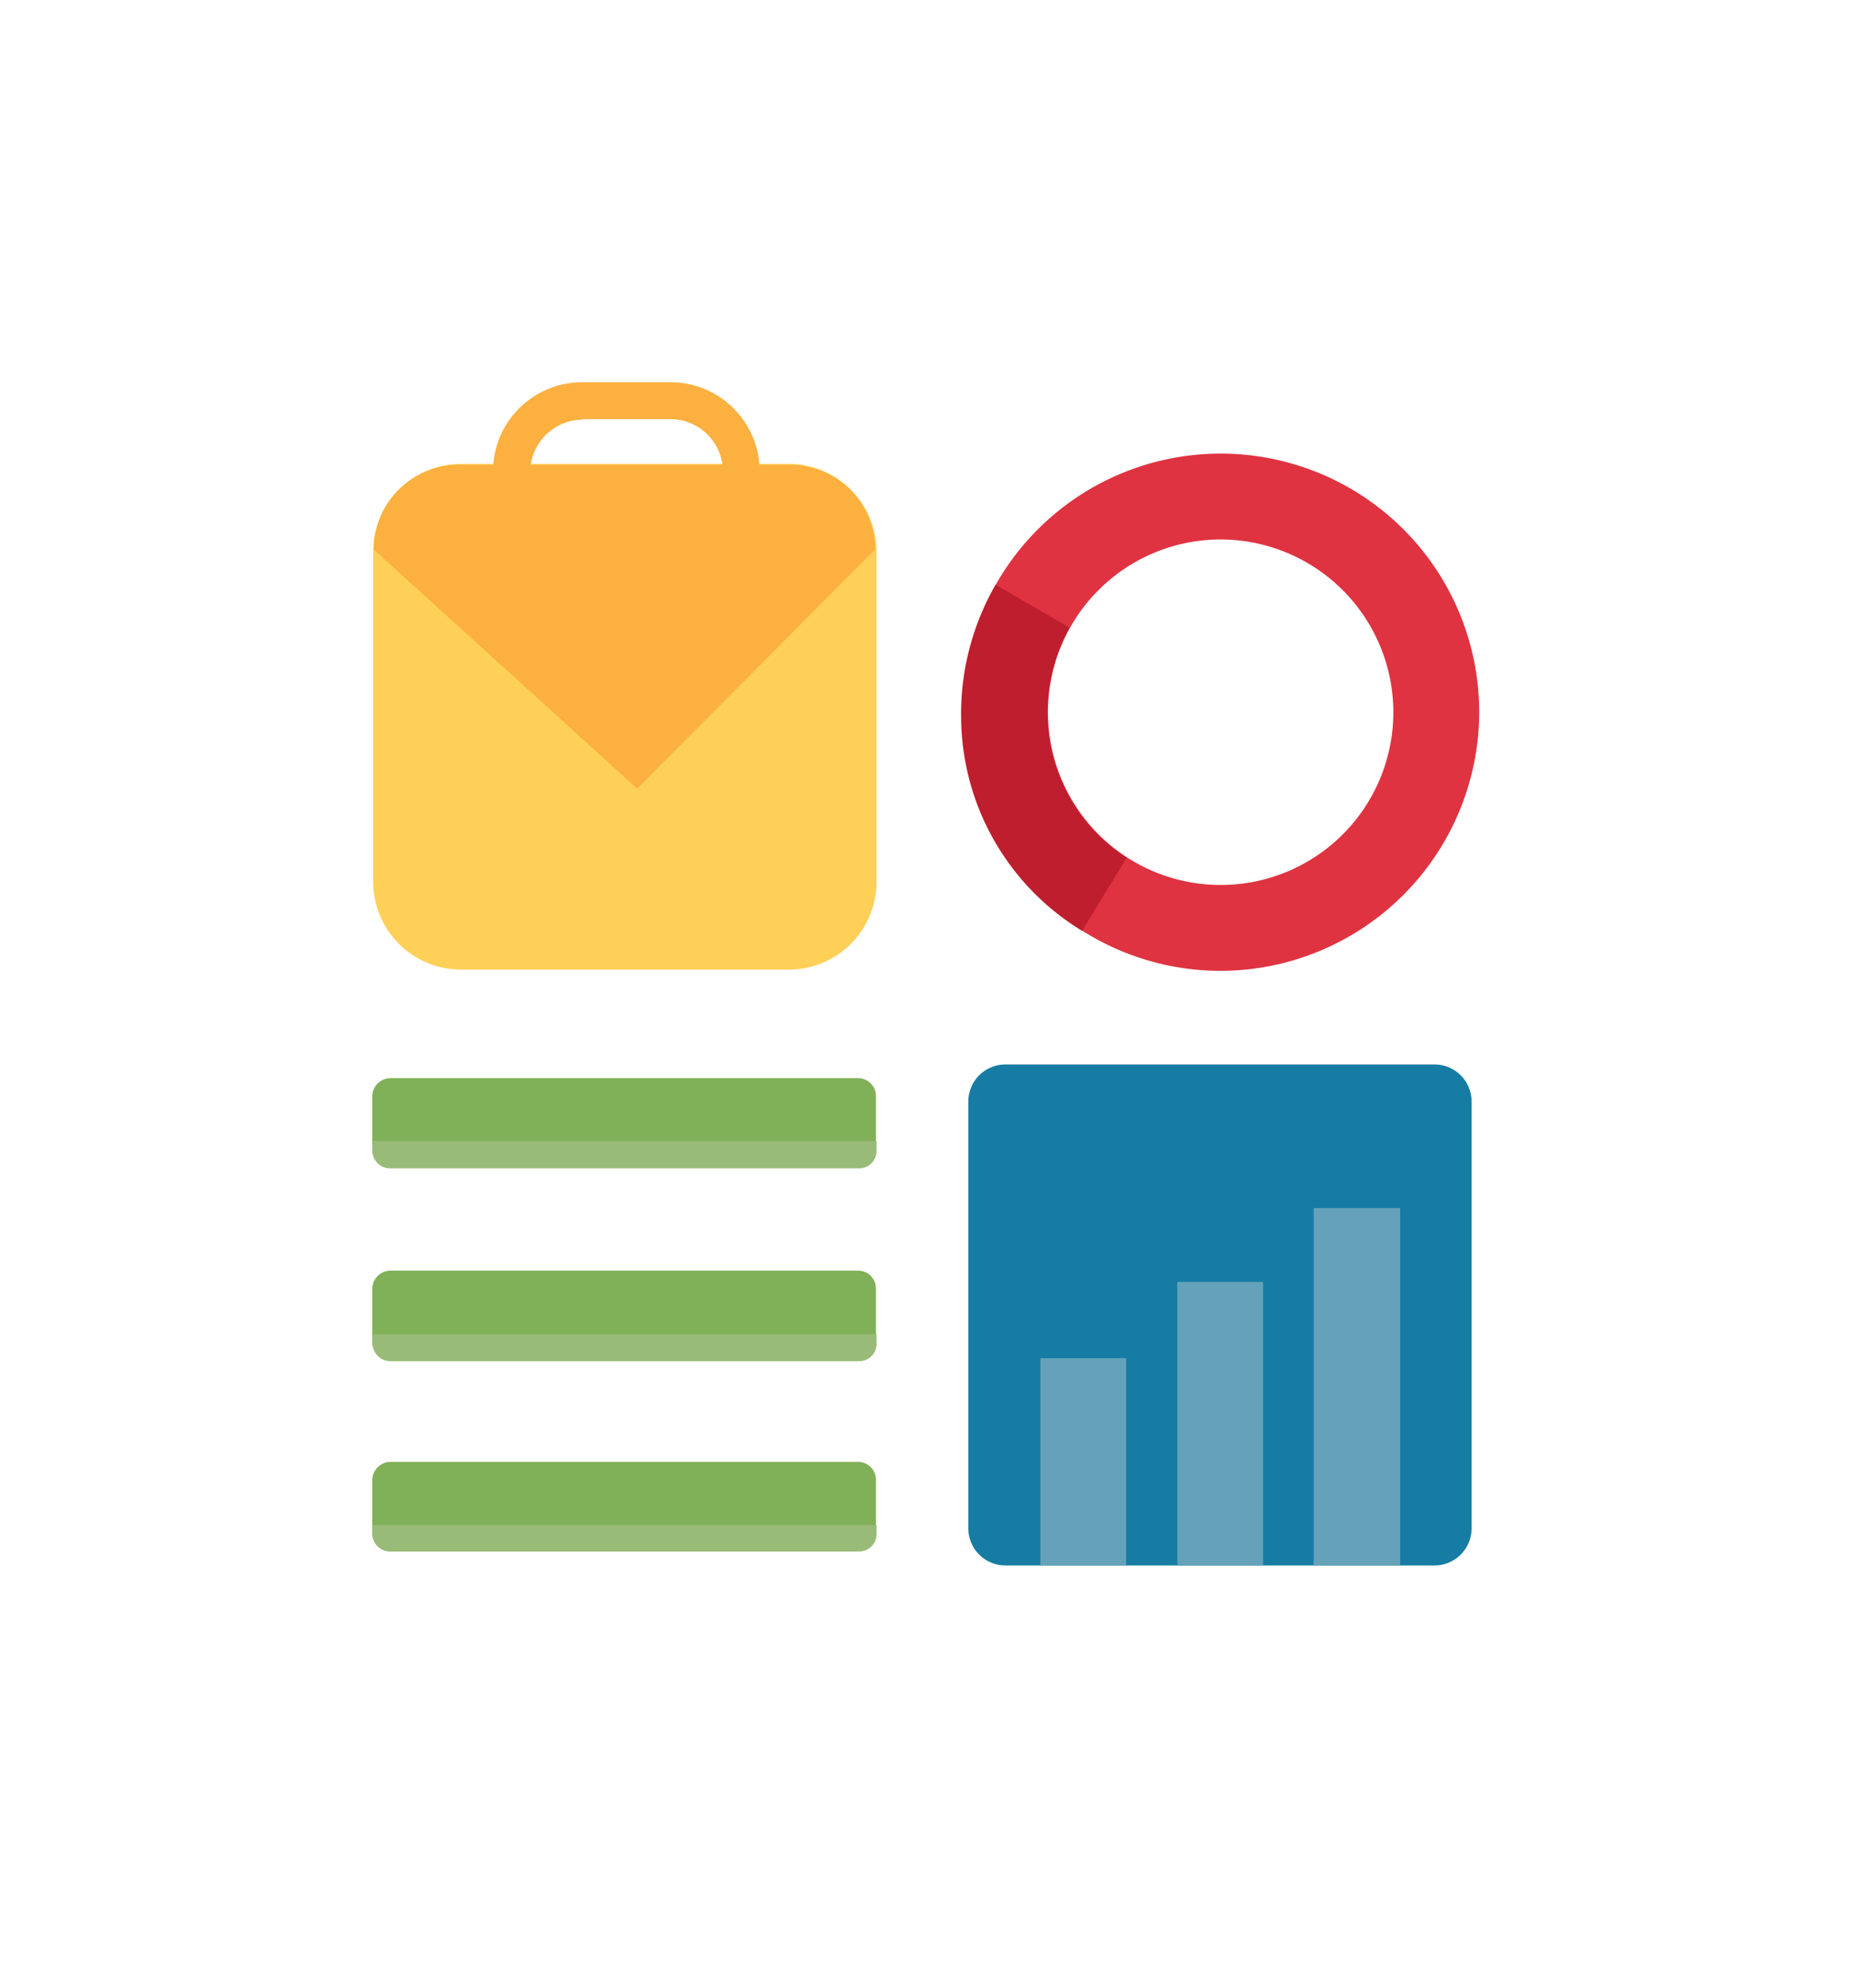 <svg id="Layer_1" data-name="Layer 1" xmlns="http://www.w3.org/2000/svg" viewBox="0 0 185.7 198.6"><defs><style>.cls-1{fill:#ffd058;}.cls-2{fill:#fbb040;}.cls-3{fill:#df3341;}.cls-4{fill:#be1e2d;}.cls-5{fill:#80b058;}.cls-6{fill:#98bc77;}.cls-7{fill:#177ca3;}.cls-8{fill:#65a2ba;}</style></defs><title>d@u-logo</title><path class="cls-1" d="M46.11,46.34H78.8a8.79,8.79,0,0,1,8.81,8.81V88.07a8.79,8.79,0,0,1-8.81,8.81H46.11a8.79,8.79,0,0,1-8.81-8.81V55.15A8.79,8.79,0,0,1,46.11,46.34Z"/><path class="cls-2" d="M63.68,78.79,37.36,54.91a8.45,8.45,0,0,1,8.45-8.45H79a8.45,8.45,0,0,1,8.45,8.45Z"/><path class="cls-3" d="M122,97a25.84,25.84,0,1,1,25.84-25.84h0A25.89,25.89,0,0,1,122,97Zm0-43.1a17.26,17.26,0,1,0,17.26,17.26A17.28,17.28,0,0,0,122,53.9Z"/><path class="cls-4" d="M108.15,93A25.12,25.12,0,0,1,96.06,71.64a25.8,25.8,0,0,1,3.45-13.22l7.38,4.29a17.45,17.45,0,0,0-2.2,8.81,17.14,17.14,0,0,0,2.74,9,16.54,16.54,0,0,0,5.18,5.18Z"/><path class="cls-2" d="M67,60.93H58.2A8.92,8.92,0,0,1,49.27,52V47.12a8.92,8.92,0,0,1,8.93-8.93H67a8.92,8.92,0,0,1,8.93,8.93v4.94A8.91,8.91,0,0,1,67,60.93Zm-8.81-19A5.25,5.25,0,0,0,53,47.12h0v4.94a5.2,5.2,0,0,0,5.24,5.18H67A5.25,5.25,0,0,0,72.25,52h0V47.12A5.25,5.25,0,0,0,67,41.88H58.2Z"/><path class="cls-5" d="M39,107.72H85.76a1.79,1.79,0,0,1,1.79,1.79v5.36a1.79,1.79,0,0,1-1.79,1.79H39a1.79,1.79,0,0,1-1.79-1.79V109.5A1.83,1.83,0,0,1,39,107.72Z"/><path class="cls-6" d="M37.24,114H87.61v1a1.73,1.73,0,0,1-1.73,1.73H39A1.73,1.73,0,0,1,37.24,115v-1Z"/><path class="cls-5" d="M39,126.95H85.76a1.79,1.79,0,0,1,1.79,1.79v5.36a1.79,1.79,0,0,1-1.79,1.79H39a1.79,1.79,0,0,1-1.79-1.79v-5.36A1.83,1.83,0,0,1,39,126.95Z"/><path class="cls-6" d="M37.24,133.32H87.61v1A1.73,1.73,0,0,1,85.88,136H39a1.73,1.73,0,0,1-1.73-1.73v-1Z"/><path class="cls-5" d="M39,146.06H85.76a1.79,1.79,0,0,1,1.79,1.79v5.36A1.79,1.79,0,0,1,85.76,155H39a1.79,1.79,0,0,1-1.79-1.79v-5.36A1.83,1.83,0,0,1,39,146.06Z"/><path class="cls-6" d="M37.24,152.37H87.61v1A1.73,1.73,0,0,1,85.88,155H39a1.73,1.73,0,0,1-1.73-1.73v-1Z"/><path class="cls-7" d="M100.47,106.35h42.92a3.71,3.71,0,0,1,3.69,3.69v42.68a3.71,3.71,0,0,1-3.69,3.69H100.47a3.71,3.71,0,0,1-3.69-3.69V110A3.71,3.71,0,0,1,100.47,106.35Z"/><polygon class="cls-8" points="139.94 156.41 135.65 156.41 131.3 156.41 131.3 120.7 139.94 120.7 139.94 156.41"/><polygon class="cls-8" points="126.24 156.41 121.96 156.41 117.67 156.41 117.67 128.08 126.24 128.08 126.24 156.41"/><polygon class="cls-8" points="112.55 156.41 108.27 156.41 103.98 156.41 103.98 135.7 112.55 135.7 112.55 156.41"/></svg>